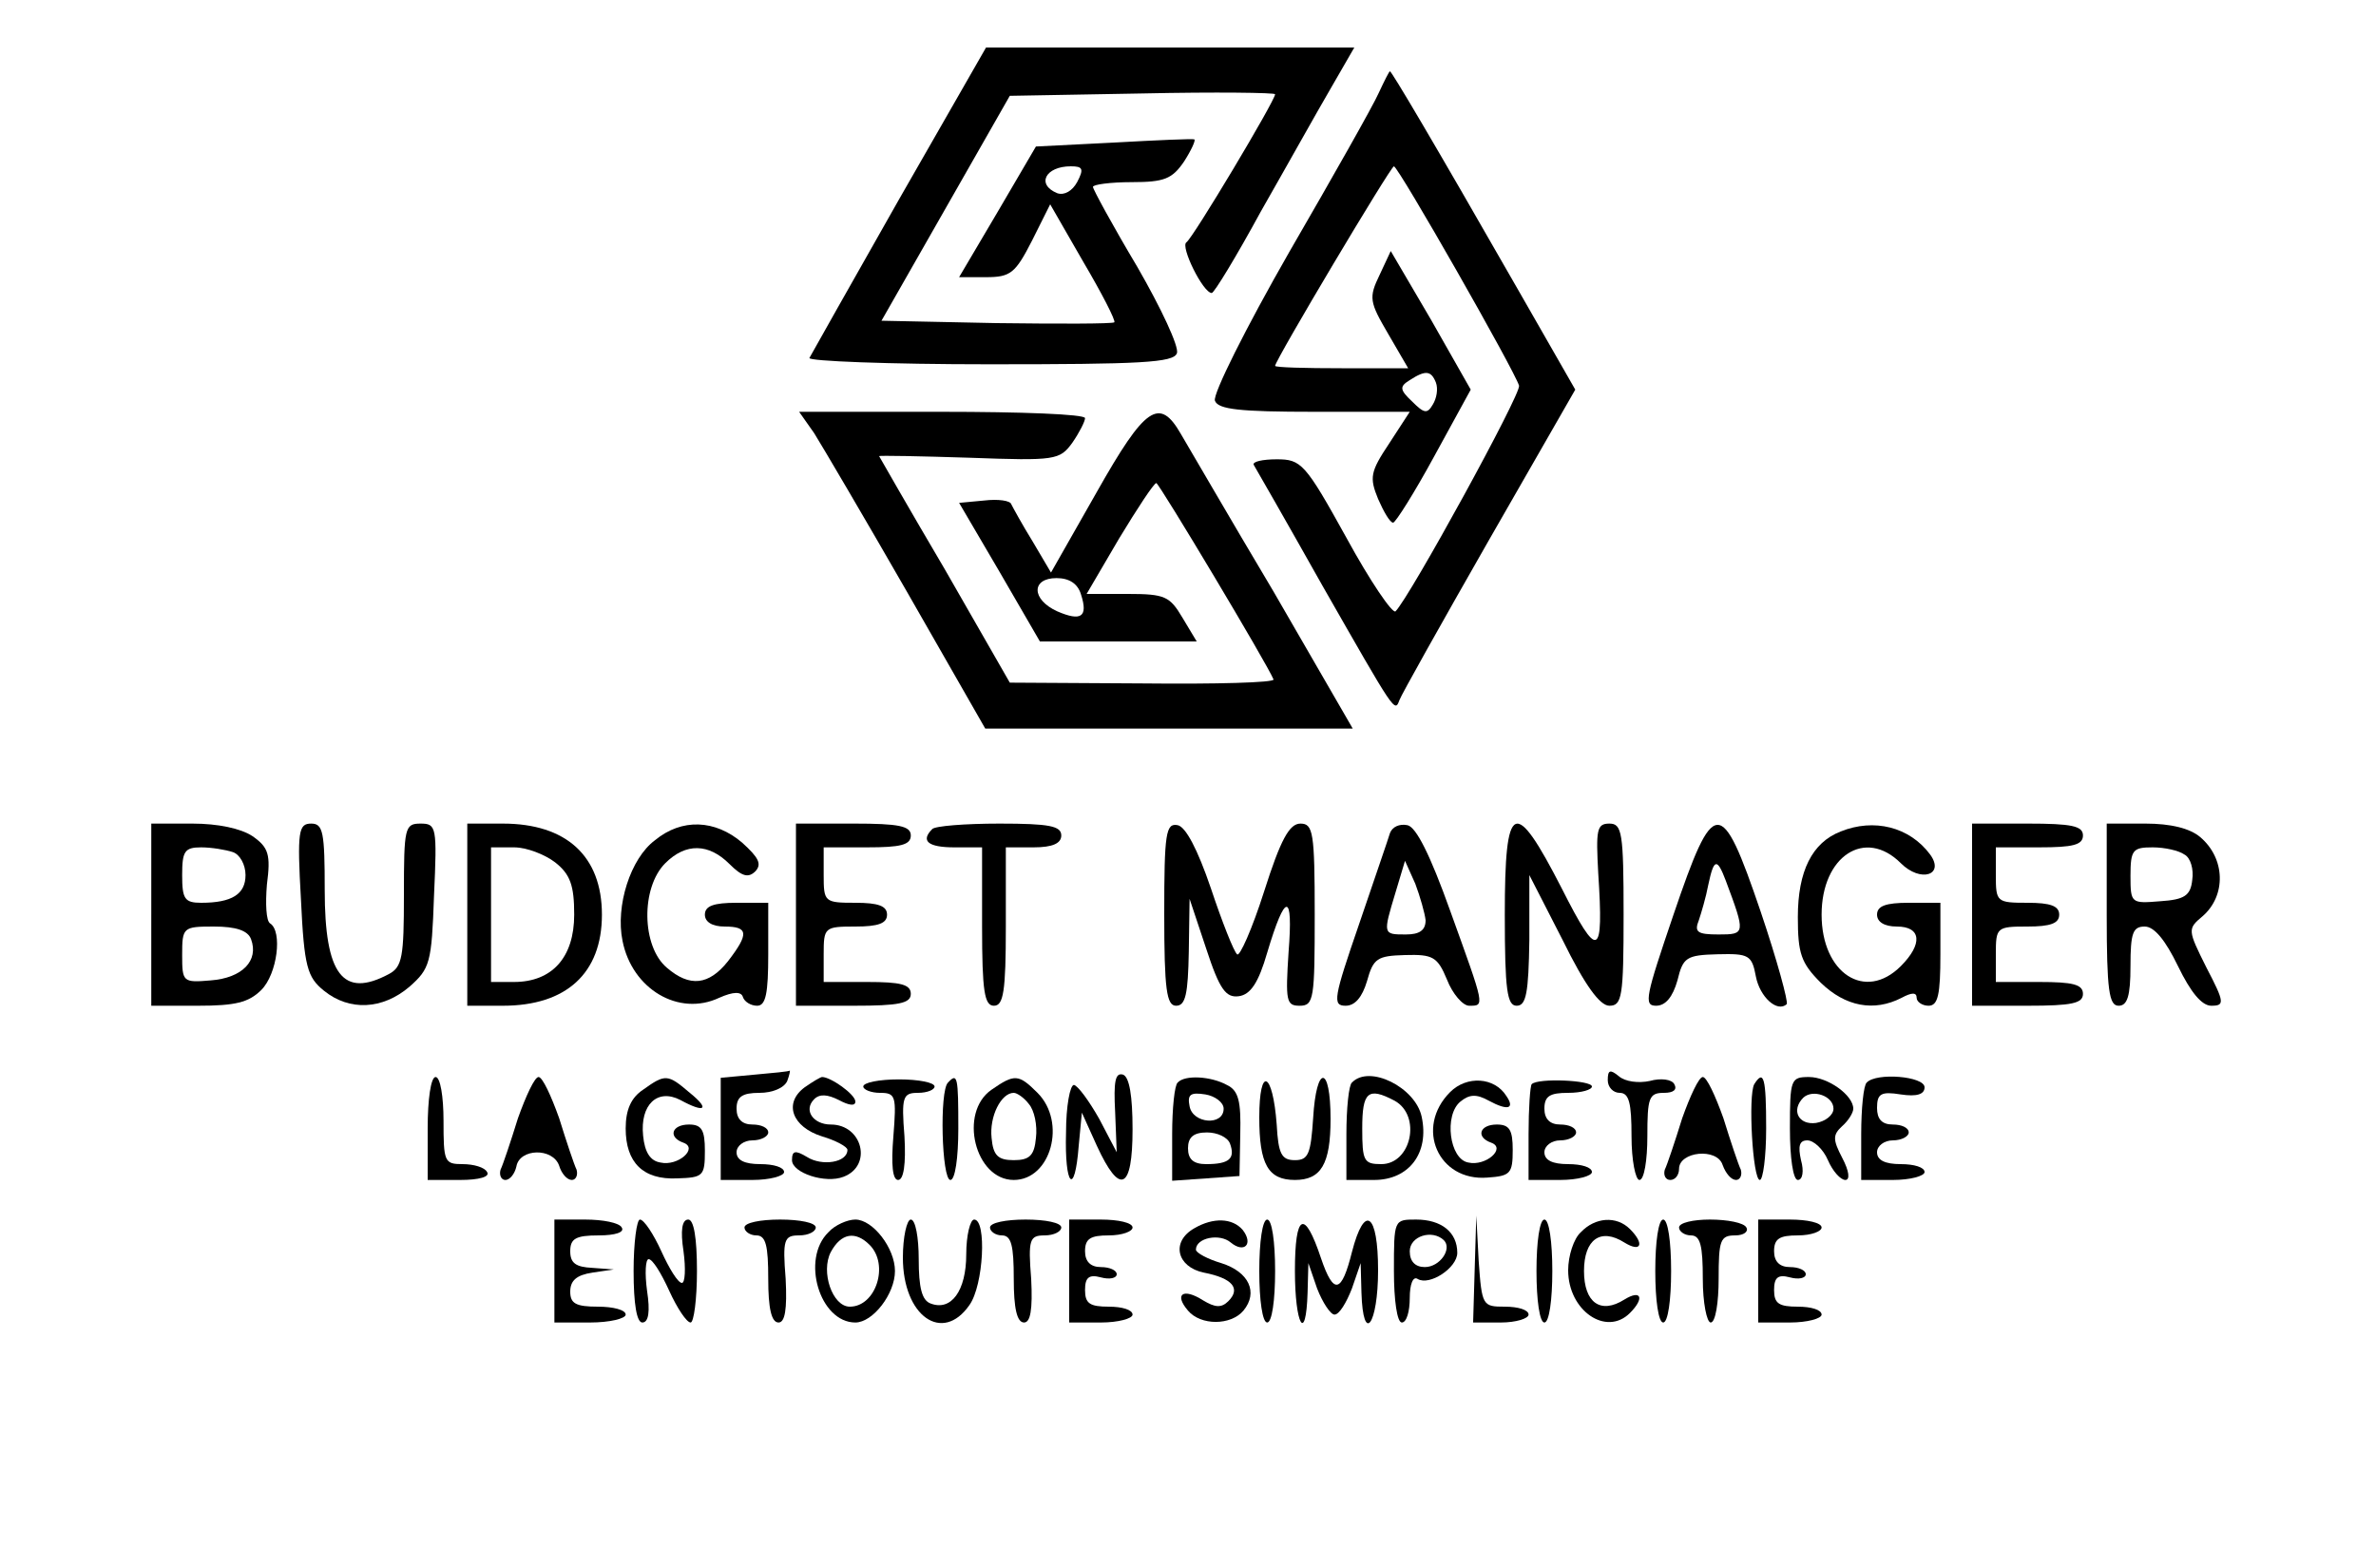 <?xml version="1.0" standalone="no"?>
<!DOCTYPE svg PUBLIC "-//W3C//DTD SVG 20010904//EN"
 "http://www.w3.org/TR/2001/REC-SVG-20010904/DTD/svg10.dtd">
<svg version="1.0" xmlns="http://www.w3.org/2000/svg"
 width="300pt" height="198pt" viewBox="0 0 300 198"
 preserveAspectRatio="xMidYMid meet">
<g transform="translate(0,198) scale(0.1,-0.1)"
fill="#000000" stroke="none">
<path d="M1135 1728 c-60 -106 -111 -196 -113 -200 -2 -4 100 -8 227 -8 191 0
233 2 237 14 3 8 -20 57 -50 109 -31 52 -56 98 -56 101 0 3 22 6 49 6 41 0 51
4 66 26 9 14 15 27 13 28 -2 1 -47 -1 -101 -4 l-99 -5 -48 -82 -49 -83 34 0
c31 0 37 5 58 46 l23 46 42 -73 c23 -39 41 -74 39 -76 -3 -2 -70 -2 -149 -1
l-145 3 81 142 81 142 168 3 c92 2 167 1 167 -1 0 -8 -104 -182 -112 -187 -8
-5 21 -64 32 -64 3 0 31 46 62 103 32 56 71 126 88 155 l30 52 -232 0 -233 0
-110 -192z m225 22 c-6 -11 -16 -17 -25 -14 -27 11 -15 34 17 34 15 0 17 -3 8
-20z"/>
<path d="M1741 1863 c-7 -16 -58 -106 -113 -201 -55 -96 -97 -180 -94 -188 4
-11 31 -14 126 -14 l120 0 -26 -40 c-24 -36 -25 -43 -14 -70 7 -16 15 -30 19
-30 3 0 27 38 52 84 l46 84 -50 88 -51 87 -14 -30 c-14 -29 -13 -34 11 -75
l25 -43 -84 0 c-46 0 -84 1 -84 3 0 7 146 252 150 252 6 -1 153 -259 158 -277
3 -10 -138 -267 -156 -285 -4 -3 -32 38 -62 93 -52 94 -57 99 -88 99 -18 0
-31 -3 -29 -7 3 -5 42 -73 87 -153 92 -161 91 -160 97 -144 2 6 53 97 113 202
l109 190 -71 124 c-111 194 -161 278 -163 278 -1 0 -7 -12 -14 -27z m72 -366
c3 -8 1 -20 -4 -28 -7 -12 -11 -11 -26 4 -16 15 -16 19 -3 27 20 13 27 12 33
-3z"/>
<path d="M1028 1433 c10 -16 63 -106 117 -200 l99 -173 232 0 232 0 -100 173
c-56 94 -108 184 -117 199 -27 47 -45 35 -106 -73 l-58 -102 -23 39 c-13 21
-25 43 -27 47 -1 5 -17 7 -34 5 l-32 -3 51 -87 51 -88 99 0 99 0 -18 30 c-16
27 -22 30 -69 30 l-52 0 41 70 c23 38 44 70 47 70 4 -1 141 -230 148 -248 1
-4 -73 -6 -165 -5 l-168 1 -82 143 c-46 78 -83 143 -83 143 0 1 51 0 114 -2
109 -4 114 -3 130 19 9 13 16 27 16 31 0 5 -81 8 -181 8 l-180 0 19 -27z m337
-204 c9 -28 0 -34 -30 -21 -33 15 -33 42 -1 42 16 0 27 -7 31 -21z"/>
<path d="M191 825 l0 -115 59 0 c47 0 64 4 80 20 20 20 27 74 11 84 -5 3 -6
25 -4 49 5 38 2 47 -18 61 -15 10 -44 16 -76 16 l-52 0 0 -115z m103 79 c9 -3
16 -16 16 -29 0 -24 -17 -35 -56 -35 -21 0 -24 5 -24 35 0 30 3 35 24 35 13 0
31 -3 40 -6z m23 -110 c10 -27 -11 -49 -51 -52 -35 -3 -36 -2 -36 32 0 35 1
36 40 36 28 0 43 -5 47 -16z"/>
<path d="M380 844 c4 -85 8 -98 29 -115 32 -26 74 -24 108 5 26 23 28 30 31
115 4 87 3 91 -17 91 -20 0 -21 -5 -21 -90 0 -78 -2 -91 -19 -100 -58 -31 -81
-1 -81 106 0 73 -2 84 -17 84 -16 0 -18 -9 -13 -96z"/>
<path d="M590 825 l0 -115 45 0 c80 0 125 41 125 115 0 74 -45 115 -125 115
l-45 0 0 -115z m111 66 c19 -15 24 -29 24 -66 0 -54 -28 -85 -76 -85 l-29 0 0
85 0 85 29 0 c16 0 39 -9 52 -19z"/>
<path d="M827 919 c-31 -23 -50 -83 -41 -127 12 -61 71 -96 122 -72 18 8 28 8
30 1 2 -6 10 -11 18 -11 11 0 14 16 14 65 l0 65 -40 0 c-29 0 -40 -4 -40 -15
0 -9 9 -15 25 -15 30 0 31 -9 4 -44 -24 -30 -48 -33 -77 -8 -32 27 -33 101 -2
132 26 26 55 25 81 -1 16 -16 24 -18 33 -9 8 9 4 17 -17 36 -34 29 -76 31
-110 3z"/>
<path d="M1005 825 l0 -115 73 0 c57 0 72 3 72 15 0 12 -13 15 -55 15 l-55 0
0 35 c0 34 1 35 40 35 29 0 40 4 40 15 0 11 -11 15 -40 15 -39 0 -40 1 -40 35
l0 35 55 0 c42 0 55 3 55 15 0 12 -15 15 -72 15 l-73 0 0 -115z"/>
<path d="M1177 933 c-15 -15 -5 -23 28 -23 l35 0 0 -100 c0 -82 3 -100 15
-100 12 0 15 18 15 100 l0 100 35 0 c24 0 35 5 35 15 0 12 -15 15 -78 15 -43
0 -82 -3 -85 -7z"/>
<path d="M1470 826 c0 -96 3 -116 15 -116 12 0 15 15 16 68 l1 67 21 -63 c17
-52 25 -62 41 -60 15 2 25 17 36 55 23 77 33 77 27 1 -4 -62 -3 -68 14 -68 18
0 19 9 19 115 0 104 -2 115 -18 115 -14 0 -25 -20 -46 -86 -15 -47 -31 -83
-34 -79 -4 3 -19 41 -33 83 -17 50 -32 78 -42 80 -15 3 -17 -10 -17 -112z"/>
<path d="M1755 928 c-2 -7 -20 -59 -39 -115 -32 -93 -34 -103 -17 -103 12 0
21 11 27 31 8 29 13 32 48 33 35 1 41 -2 53 -31 7 -18 20 -33 28 -33 20 0 20
-2 -24 120 -25 70 -43 106 -54 108 -10 2 -19 -2 -22 -10z m45 -110 c0 -13 -8
-18 -25 -18 -29 0 -29 0 -13 53 l12 40 13 -29 c6 -16 12 -37 13 -46z"/>
<path d="M1900 825 c0 -96 3 -115 15 -115 12 0 15 16 16 83 l0 82 42 -82 c28
-57 47 -83 59 -83 16 0 18 11 18 115 0 104 -2 115 -18 115 -16 0 -17 -8 -14
-63 7 -107 0 -110 -46 -19 -60 117 -72 111 -72 -33z"/>
<path d="M2113 825 c-35 -103 -38 -115 -22 -115 12 0 21 11 27 32 7 29 11 32
51 33 39 1 43 -1 48 -28 5 -26 27 -46 39 -35 2 3 -12 55 -33 117 -50 147 -59
146 -110 -4z m66 43 c25 -67 25 -68 -9 -68 -27 0 -31 3 -25 18 3 9 9 29 12 45
7 33 11 34 22 5z"/>
<path d="M2324 930 c-36 -14 -54 -50 -54 -108 0 -46 4 -58 29 -83 31 -30 67
-37 102 -19 13 7 19 7 19 0 0 -5 7 -10 15 -10 12 0 15 14 15 65 l0 65 -40 0
c-29 0 -40 -4 -40 -15 0 -9 9 -15 25 -15 31 0 33 -22 5 -50 -45 -45 -100 -9
-100 65 0 74 55 110 100 65 25 -25 56 -15 37 11 -26 35 -71 46 -113 29z"/>
<path d="M2490 825 l0 -115 70 0 c56 0 70 3 70 15 0 12 -13 15 -55 15 l-55 0
0 35 c0 34 1 35 40 35 29 0 40 4 40 15 0 11 -11 15 -40 15 -39 0 -40 1 -40 35
l0 35 55 0 c42 0 55 3 55 15 0 12 -14 15 -70 15 l-70 0 0 -115z"/>
<path d="M2660 825 c0 -96 3 -115 15 -115 11 0 15 12 15 50 0 42 3 50 18 50
12 0 26 -17 42 -50 16 -33 30 -50 42 -50 17 0 17 4 -6 48 -24 48 -24 49 -5 65
30 26 29 73 -3 100 -13 11 -37 17 -69 17 l-49 0 0 -115z m98 76 c8 -4 12 -19
10 -32 -2 -20 -10 -25 -40 -27 -37 -3 -38 -3 -38 32 0 33 3 36 28 36 15 0 33
-4 40 -9z"/>
<path d="M953 623 l-43 -4 0 -65 0 -64 40 0 c22 0 40 5 40 10 0 6 -13 10 -30
10 -20 0 -30 5 -30 15 0 8 9 15 20 15 11 0 20 5 20 10 0 6 -9 10 -20 10 -13 0
-20 7 -20 20 0 15 7 20 29 20 16 0 31 6 35 15 3 8 4 14 3 13 -1 -1 -21 -3 -44
-5z"/>
<path d="M1408 576 l2 -51 -22 42 c-13 23 -27 42 -32 43 -5 0 -10 -27 -10 -60
-2 -68 11 -82 16 -17 l4 42 19 -42 c29 -63 45 -56 45 21 0 42 -4 66 -12 69
-10 3 -12 -9 -10 -47z"/>
<path d="M2030 616 c0 -9 7 -16 15 -16 12 0 15 -13 15 -55 0 -30 5 -55 10 -55
6 0 10 25 10 55 0 49 2 55 21 55 12 0 17 4 13 11 -3 6 -17 8 -31 4 -14 -3 -31
-1 -39 6 -11 9 -14 8 -14 -5z"/>
<path d="M540 555 l0 -65 41 0 c24 0 38 4 34 10 -3 6 -17 10 -31 10 -23 0 -24
3 -24 55 0 30 -4 55 -10 55 -6 0 -10 -28 -10 -65z"/>
<path d="M654 568 c-9 -29 -19 -59 -22 -65 -2 -7 1 -13 6 -13 6 0 12 8 14 17
4 23 46 24 54 1 3 -10 10 -18 16 -18 5 0 8 6 6 13 -3 6 -13 36 -22 65 -10 28
-21 52 -26 52 -5 0 -16 -24 -26 -52z"/>
<path d="M812 604 c-15 -10 -22 -25 -22 -49 0 -43 22 -65 65 -63 33 1 35 3 35
35 0 26 -4 33 -20 33 -22 0 -27 -16 -7 -23 19 -7 -7 -30 -29 -25 -13 2 -20 13
-22 34 -4 39 18 60 47 45 31 -17 38 -12 12 9 -28 24 -31 24 -59 4z"/>
<path d="M1016 607 c-27 -20 -16 -50 22 -62 17 -5 32 -13 32 -17 0 -16 -32
-21 -51 -9 -15 9 -19 8 -19 -4 0 -16 42 -30 65 -21 37 14 24 66 -16 66 -22 0
-35 18 -21 32 7 7 17 6 31 -1 13 -7 21 -8 21 -2 0 9 -31 31 -42 31 -2 0 -12
-6 -22 -13z"/>
<path d="M1090 608 c0 -4 10 -8 21 -8 20 0 21 -4 17 -55 -3 -36 -1 -55 6 -55
7 0 10 20 8 55 -4 50 -2 55 17 55 12 0 21 4 21 8 0 5 -20 9 -45 9 -25 0 -45
-4 -45 -9z"/>
<path d="M1197 613 c-11 -10 -8 -123 3 -123 6 0 10 28 10 65 0 65 -1 71 -13
58z"/>
<path d="M1252 604 c-42 -29 -21 -114 28 -114 47 0 67 73 30 110 -24 24 -29
24 -58 4z m47 -18 c7 -8 11 -27 9 -43 -2 -22 -8 -28 -28 -28 -20 0 -26 6 -28
28 -3 27 12 57 28 57 4 0 13 -6 19 -14z"/>
<path d="M1487 613 c-4 -3 -7 -33 -7 -65 l0 -59 43 3 42 3 1 53 c1 41 -2 55
-17 62 -20 11 -53 13 -62 3z m58 -33 c0 -22 -39 -19 -43 3 -3 15 1 18 20 15
12 -2 23 -10 23 -18z m8 -44 c7 -19 -1 -26 -30 -26 -16 0 -23 6 -23 20 0 14 7
20 24 20 13 0 26 -6 29 -14z"/>
<path d="M1590 569 c0 -59 11 -79 45 -79 33 0 45 20 45 77 0 69 -18 69 -22 1
-3 -45 -6 -53 -23 -53 -17 0 -21 8 -23 45 -5 67 -22 75 -22 9z"/>
<path d="M1707 613 c-4 -3 -7 -33 -7 -65 l0 -58 35 0 c44 0 70 34 60 80 -8 37
-66 66 -88 43z m54 -23 c34 -19 21 -80 -17 -80 -22 0 -24 4 -24 45 0 46 7 53
41 35z"/>
<path d="M1831 601 c-45 -45 -15 -113 47 -108 29 2 32 5 32 35 0 25 -4 32 -20
32 -22 0 -27 -16 -7 -23 19 -7 -7 -30 -29 -25 -24 4 -31 60 -10 77 11 9 20 10
36 1 24 -13 33 -10 22 6 -15 24 -50 26 -71 5z"/>
<path d="M1934 611 c-2 -2 -4 -31 -4 -63 l0 -58 40 0 c22 0 40 5 40 10 0 6
-13 10 -30 10 -20 0 -30 5 -30 15 0 8 9 15 20 15 11 0 20 5 20 10 0 6 -9 10
-20 10 -13 0 -20 7 -20 20 0 16 7 20 30 20 17 0 30 4 30 8 0 8 -68 11 -76 3z"/>
<path d="M2124 568 c-9 -29 -19 -59 -22 -65 -2 -7 1 -13 7 -13 6 0 11 6 11 14
0 22 48 27 55 5 4 -11 11 -19 17 -19 5 0 8 6 6 13 -3 6 -13 36 -22 65 -10 28
-21 52 -26 52 -5 0 -16 -24 -26 -52z"/>
<path d="M2215 611 c-8 -14 -2 -121 7 -121 4 0 8 29 8 65 0 64 -3 75 -15 56z"/>
<path d="M2260 555 c0 -37 4 -65 10 -65 6 0 8 11 4 25 -4 18 -2 25 8 25 8 0
20 -11 26 -25 6 -14 16 -25 22 -25 6 0 5 11 -4 28 -12 23 -12 29 0 40 8 7 14
17 14 22 0 17 -32 40 -56 40 -23 0 -24 -3 -24 -65z m55 25 c0 -8 -10 -16 -22
-18 -22 -3 -32 16 -16 32 12 11 38 2 38 -14z"/>
<path d="M2357 613 c-4 -3 -7 -33 -7 -65 l0 -58 40 0 c22 0 40 5 40 10 0 6
-13 10 -30 10 -20 0 -30 5 -30 15 0 8 9 15 20 15 11 0 20 5 20 10 0 6 -9 10
-20 10 -14 0 -20 7 -20 21 0 18 5 21 30 17 20 -3 30 0 30 9 0 14 -61 19 -73 6z"/>
<path d="M700 375 l0 -65 45 0 c25 0 45 5 45 10 0 6 -16 10 -35 10 -28 0 -35
4 -35 19 0 14 8 21 28 24 l27 4 -27 2 c-21 1 -28 6 -28 21 0 16 7 20 36 20 21
0 33 4 29 10 -3 6 -24 10 -46 10 l-39 0 0 -65z"/>
<path d="M800 375 c0 -42 4 -65 11 -65 8 0 10 14 6 40 -3 22 -2 40 2 40 5 0
16 -18 26 -40 10 -22 22 -40 27 -40 4 0 8 29 8 65 0 42 -4 65 -11 65 -8 0 -10
-14 -6 -40 3 -22 2 -40 -2 -40 -5 0 -16 18 -26 40 -10 22 -22 40 -27 40 -4 0
-8 -29 -8 -65z"/>
<path d="M940 430 c0 -5 7 -10 15 -10 12 0 15 -13 15 -55 0 -37 4 -55 13 -55
8 0 11 16 9 55 -4 50 -2 55 17 55 12 0 21 5 21 10 0 6 -20 10 -45 10 -25 0
-45 -4 -45 -10z"/>
<path d="M1046 424 c-35 -34 -11 -114 34 -114 22 0 50 36 50 65 0 29 -28 65
-50 65 -10 0 -26 -7 -34 -16z m52 -16 c25 -25 8 -78 -25 -78 -22 0 -37 44 -24
69 13 24 31 27 49 9z"/>
<path d="M1140 392 c0 -74 50 -109 84 -60 18 25 22 108 6 108 -5 0 -10 -20
-10 -44 0 -46 -19 -72 -45 -62 -11 4 -15 20 -15 56 0 27 -4 50 -10 50 -5 0
-10 -22 -10 -48z"/>
<path d="M1250 430 c0 -5 7 -10 15 -10 12 0 15 -13 15 -55 0 -37 4 -55 13 -55
8 0 11 16 9 55 -4 50 -2 55 17 55 12 0 21 5 21 10 0 6 -20 10 -45 10 -25 0
-45 -4 -45 -10z"/>
<path d="M1350 375 l0 -65 40 0 c22 0 40 5 40 10 0 6 -13 10 -30 10 -24 0 -30
4 -30 21 0 16 5 20 20 16 11 -3 20 -1 20 4 0 5 -9 9 -20 9 -13 0 -20 7 -20 20
0 16 7 20 30 20 17 0 30 5 30 10 0 6 -18 10 -40 10 l-40 0 0 -65z"/>
<path d="M1508 429 c-30 -17 -22 -49 12 -56 36 -7 47 -20 31 -36 -9 -9 -17 -8
-32 1 -25 16 -37 8 -19 -13 16 -19 54 -19 70 0 19 23 7 49 -28 60 -17 5 -32
13 -32 17 0 15 30 21 44 9 17 -14 29 -2 15 16 -13 15 -37 16 -61 2z"/>
<path d="M1590 375 c0 -37 4 -65 10 -65 6 0 10 28 10 65 0 37 -4 65 -10 65 -6
0 -10 -28 -10 -65z"/>
<path d="M1635 375 c0 -68 14 -93 16 -27 l1 37 11 -32 c7 -18 17 -33 22 -33 6
0 15 15 22 33 l11 32 1 -37 c2 -67 21 -41 21 28 0 72 -17 85 -33 23 -13 -52
-23 -55 -39 -8 -21 63 -33 57 -33 -16z"/>
<path d="M1760 375 c0 -37 4 -65 10 -65 6 0 10 14 10 31 0 17 4 28 10 24 15
-9 50 14 50 33 0 26 -20 42 -52 42 -28 0 -28 0 -28 -65z m63 39 c11 -11 -5
-34 -24 -34 -12 0 -19 7 -19 20 0 19 28 28 43 14z"/>
<path d="M1862 378 l-2 -68 35 0 c19 0 35 5 35 10 0 6 -13 10 -30 10 -28 0
-29 1 -33 58 l-3 57 -2 -67z"/>
<path d="M1940 375 c0 -37 4 -65 10 -65 6 0 10 28 10 65 0 37 -4 65 -10 65 -6
0 -10 -28 -10 -65z"/>
<path d="M1996 424 c-9 -8 -16 -30 -16 -48 0 -51 48 -84 78 -54 19 19 14 30
-7 17 -30 -19 -51 -4 -51 36 0 40 21 55 51 36 21 -13 26 -2 7 17 -17 17 -44
15 -62 -4z"/>
<path d="M2090 375 c0 -37 4 -65 10 -65 6 0 10 28 10 65 0 37 -4 65 -10 65 -6
0 -10 -28 -10 -65z"/>
<path d="M2120 430 c0 -5 7 -10 15 -10 12 0 15 -13 15 -55 0 -30 5 -55 10 -55
6 0 10 25 10 55 0 49 2 55 21 55 11 0 17 5 14 10 -3 6 -24 10 -46 10 -21 0
-39 -4 -39 -10z"/>
<path d="M2220 375 l0 -65 40 0 c22 0 40 5 40 10 0 6 -13 10 -30 10 -24 0 -30
4 -30 21 0 16 5 20 20 16 11 -3 20 -1 20 4 0 5 -9 9 -20 9 -13 0 -20 7 -20 20
0 16 7 20 30 20 17 0 30 5 30 10 0 6 -18 10 -40 10 l-40 0 0 -65z"/>
</g>
</svg>
